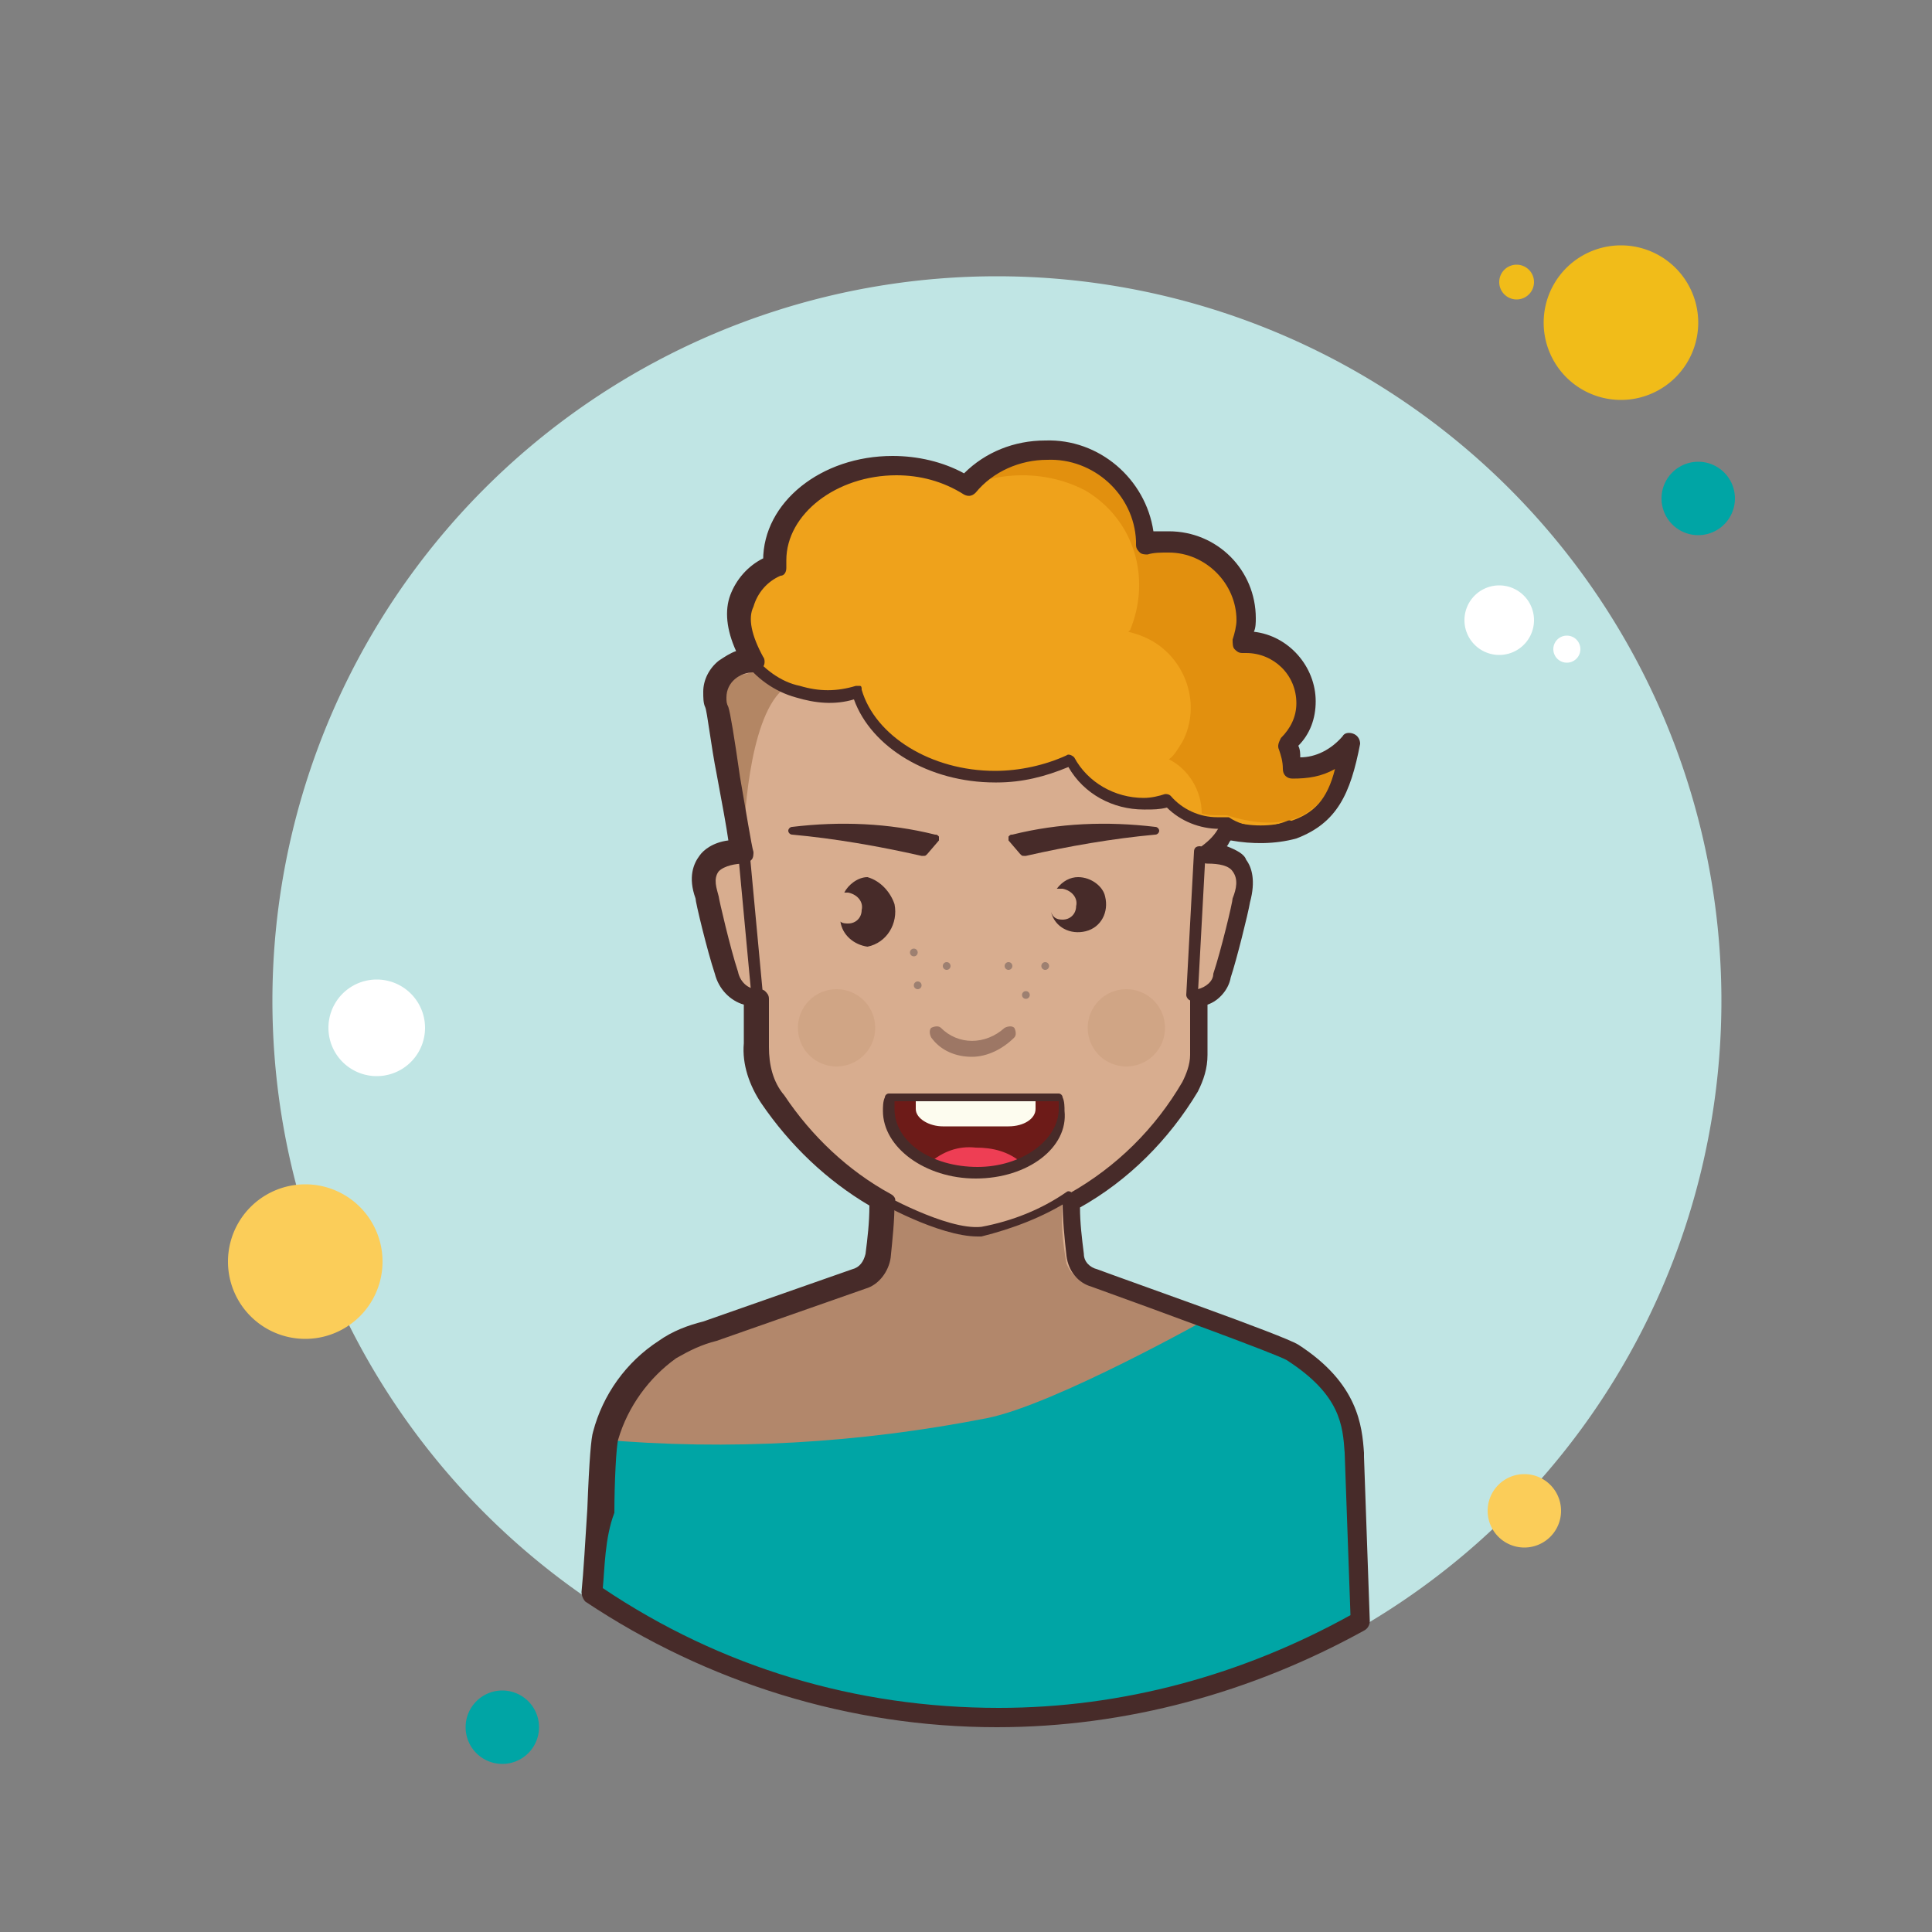 <svg xmlns="http://www.w3.org/2000/svg" viewBox="0 0 100 100"><rect x="0" y="0" width="100" height="100" fill="#808080" stroke="none"/><path fill="#fff" d="M22.1 57.6A0.9 0.9 0 1 0 22.1 59.4A0.9 0.9 0 1 0 22.1 57.6Z"/><path fill="#f1bc19" d="M22.6 65.3A0.9 0.9 0 1 0 22.6 67.1A0.9 0.9 0 1 0 22.6 65.3Z"/><path fill="#c0e5e4" d="M51.6 14.3A37.5 37.5 0 1 0 51.6 89.3A37.5 37.5 0 1 0 51.6 14.3Z"/><path fill="#fbcd59" d="M78.9 76.3A1.9 1.9 0 1 0 78.9 80.1 1.9 1.9 0 1 0 78.9 76.3zM15.8 61.3A4 4 0 1 0 15.8 69.3 4 4 0 1 0 15.8 61.3z"/><path fill="#00a5a5" d="M26 87.5A1.9 1.9 0 1 0 26 91.3A1.9 1.9 0 1 0 26 87.5Z"/><path fill="#fff" d="M19.5 50.7A2.5 2.5 0 1 0 19.5 55.7A2.5 2.5 0 1 0 19.5 50.7Z"/><path fill="#d8ad8f" d="M66.7,70c-0.7-0.5-10.2-3.8-10.2-3.8c-0.5-0.2-0.9-0.6-1-1.2c-0.1-0.9-0.2-1.8-0.2-2.8 c2.5-1.4,4.6-3.5,6.1-6c0.3-0.5,0.4-1.1,0.5-1.7c0-1,0-2,0-3c0.6-0.1,1.1-0.6,1.3-1.2c0.4-1.3,1-3.8,1-3.9 c0.5-1.6-0.3-2.4-1.8-2.4c0.4-0.3,0.7-0.7,1-1.2h0.1c0.1,0,0.3,0,0.4,0c2,0.7,5.1,0.3,5.9-4.5c-0.7,0.9-1.9,1.4-3,1.3 c0-0.4-0.1-0.8-0.3-1.2c0.6-0.6,1-1.4,1-2.2c0-1.7-1.4-3.1-3.1-3.1c0,0-0.1,0-0.1,0l0,0c0.1-0.4,0.2-0.8,0.2-1.2c0-2.2-1.8-4-4-4 c0,0-0.1,0-0.1,0c-0.4,0-0.8,0.1-1.1,0.1c0,0,0-0.1,0-0.1c-0.2-2.7-2.4-4.7-5.1-4.6c-1.5,0-3,0.6-4,1.8c-1.1-0.7-2.5-1.1-3.8-1.1 c-3.4,0-6.2,2.2-6.2,4.9c0,0.1,0,0.2,0,0.4c-0.8,0.4-1.4,1-1.7,1.8c-0.3,0.8,0.6,3,0.6,3.1l0,0c-1,0-1.9,0.7-1.9,1.8 c0,0.2,0,0.4,0.1,0.6c0.1,0.5,0.9,7.3,1.3,7.5c-1.5,0-2.3,0.8-1.8,2.4c0,0,0.6,2.6,1,3.9c0.1,0.7,0.8,1.2,1.5,1.2 c0,0.8,0,1.7,0,2.5c0,1,0.3,2,0.9,2.8c1.5,2.2,3.4,4,5.7,5.3c0,0.9-0.1,1.9-0.2,2.8c-0.1,0.6-0.5,1-1,1.2l-7.8,2.7 c-0.8,0.2-1.5,0.5-2.2,0.9c-3.4,2.2-3.6,6.6-3.6,6.9H70C70,74,68.8,71.6,66.7,70z"/><path fill="#efa21b" d="M55.3,39.3c0.8,1.4,2.2,2.3,3.9,2.3c0.4,0,0.8-0.1,1.2-0.2c0.7,0.7,1.6,1.2,2.6,1.2 c0.1,0,0.3,0,0.4,0c1.9,0.6,5,1,5.9-3c-0.8,0.5-1.8,0.7-2.7,0.3c0-0.5-0.1-1-0.3-1.5c0.6-0.6,1-1.3,1-2.2c-0.1-1.7-1.5-3-3.2-3 l0,0c0.1-0.4,0.1-0.8,0.1-1.3c-0.1-2.2-1.9-3.9-4.1-3.9c-0.4,0-0.8,0-1.1,0.1c0,0,0-0.1,0-0.1c-0.1-2.7-2.4-4.7-5.1-4.6 c-1.5,0-3,0.6-4,1.8c-1.1-0.7-2.5-1-3.8-1c-3.4,0-6.1,2.2-6.1,4.9c0,0.1,0,0.2,0,0.4c-0.8,0.3-1.4,1-1.7,1.8c0,0.1,0.5,2.7,0.6,3 c0.6,0.8,1.5,1.3,2.4,1.6c1,0.3,2,0.3,3,0c0.8,2.5,3.6,4.4,7.1,4.4C52.8,40.2,54.1,39.9,55.3,39.3z"/><path fill="#b2876b" d="M50.3,76.6h19.5c0-2.5-1.2-4.9-3.2-6.4c-0.7-0.5-10.2-3.7-10.2-3.7c-0.6-0.2-1-0.6-1.2-1.1 c-0.2-1.1-0.3-2.2-0.2-3.3c-1.3,0.8-2.7,1.4-4.2,1.8c-1.9,0.2-5.1-1.6-5.1-1.6s-0.2,2.4-0.3,3c-0.2,0.6-0.7,1-1.3,1.1L36.5,69 c-0.8,0.2-1.5,0.5-2.2,0.9c-2.2,1.5-3.5,4-3.5,6.6L50.3,76.6z"/><path fill="#00a5a5" d="M51.7,88.9c6.5,0,13-1.7,18.6-5c-0.2-7.7,0-12.7-3.8-13.9c-0.8-0.3-3.9-1.8-3.9-1.8 s-8,4.5-11.5,5.2c-6.6,1.3-13.4,1.7-20.1,1.1c-0.1,0.3-0.2,5.7-0.3,7.9C36.9,86.7,44.2,88.9,51.7,88.9z"/><path fill="#6d3c14" d="M39.2,34.7c-0.2,0-0.5,0.2-0.7,0.2 c-0.6,0.1-1.1,0.6-1.1,1.3l1.1,7.3c0-0.6,0.2-6.2,2-7.8C40.1,35.4,39.7,35.1,39.2,34.7z" opacity=".34"/><path fill="#472b29" d="M48.4 43.2c-2.4-.6-4.9-.7-7.4-.4-.1 0-.2.1-.2.2 0 .1.1.2.2.2 2.2.2 4.5.6 6.7 1.1h.1c.1 0 .1 0 .2-.1l.6-.7c0-.1 0-.1 0-.2C48.5 43.2 48.5 43.2 48.4 43.2zM52.4 43.2c2.4-.6 4.9-.7 7.4-.4.1 0 .2.1.2.2s-.1.2-.2.2c-2.2.2-4.5.6-6.7 1.1H53c-.1 0-.1 0-.2-.1l-.6-.7c0-.1 0-.1 0-.2C52.3 43.2 52.3 43.2 52.4 43.2zM44.9 45.4c-.5 0-1 .4-1.2.8.1 0 .1 0 .2 0 .5.1.8.5.7.9 0 .4-.3.7-.7.7-.1 0-.3 0-.4-.1.1.7.7 1.2 1.4 1.3 1-.2 1.6-1.2 1.4-2.2C46.1 46.2 45.6 45.6 44.9 45.4L44.9 45.4zM55.8 45.4c-.4 0-.8.2-1.1.6.1 0 .2 0 .3 0 .5.1.8.5.7.9 0 .4-.3.7-.7.7-.3 0-.5-.1-.6-.4.2.8 1 1.2 1.8 1 .8-.2 1.2-1 1-1.8C57.1 45.9 56.5 45.4 55.8 45.4L55.8 45.4z"/><path fill="#472b29" d="M50.3,54.7c0.8,0,1.6-0.4,2.2-1c0.1-0.1,0.1-0.3,0-0.5 c0,0,0,0,0,0c-0.1-0.1-0.3-0.1-0.5,0c-1,0.9-2.4,0.9-3.3,0c-0.1-0.1-0.3-0.1-0.5,0c-0.1,0.1-0.1,0.3,0,0.5 C48.7,54.4,49.5,54.7,50.3,54.7z" opacity=".41"/><path fill="#472b29" d="M50.6,64c-2,0-5.2-1.8-5.3-1.9c-0.1-0.1-0.2-0.2-0.1-0.3c0.1-0.1,0.2-0.2,0.3-0.1 c0,0,3.5,2,5.3,1.8c1.6-0.3,3.1-0.9,4.4-1.8c0.1-0.1,0.3,0,0.3,0.1c0.1,0.1,0,0.3-0.1,0.3c-1.4,0.9-3,1.5-4.6,1.9 C50.8,64,50.7,64,50.6,64z"/><path fill="#e2900e" d="M66.7,39.7c0-0.5-0.1-1-0.3-1.5c0.6-0.5,1-1.3,1-2.2c-0.1-1.7-1.5-3.1-3.2-3l0,0 c0.1-0.4,0.2-0.8,0.2-1.2c-0.1-2.2-1.9-3.9-4.1-3.9c-0.4,0-0.8,0-1.1,0.1c0,0,0-0.1,0-0.1c-0.2-2.7-2.5-4.7-5.1-4.6c0,0,0,0,0,0 c-1.2,0-2.4,0.4-3.3,1.1c0.4,0.4,0.1,0,0.4,0.4c1.7-0.4,3.5-0.2,5,0.6c2.5,1.5,3.4,4.5,2.3,7.2l-0.1,0.1c0.4,0.1,0.7,0.2,1.1,0.4 c1.9,1,2.7,3.4,1.7,5.3c-0.2,0.3-0.4,0.7-0.7,0.9l0,0c1,0.5,1.7,1.6,1.7,2.8c0.3,0.1,0.6,0.1,0.9,0.1c0.1,0,0.3,0,0.4,0 c1.9,0.6,5,1,5.9-3C68.5,40,67.5,40.1,66.7,39.7z"/><path fill="#472b29" d="M65.4,43.4c-0.7,0-1.3-0.2-1.9-0.5c-0.1,0-0.3,0-0.4,0c-1,0-2-0.4-2.7-1.1 c-0.4,0.1-0.7,0.1-1.1,0.1c0,0-0.1,0-0.1,0c-1.6,0-3.1-0.8-3.9-2.2c-1.2,0.5-2.4,0.8-3.7,0.8c0,0,0,0-0.1,0 c-3.4,0-6.4-1.8-7.3-4.3c-1,0.3-2,0.2-3-0.1c-1.1-0.3-2.1-1-2.8-2c-0.1-0.1-0.1-0.3,0.1-0.4s0.3-0.1,0.4,0.1 c0.6,0.8,1.5,1.5,2.5,1.7c1,0.3,1.9,0.3,2.9,0c0.1,0,0.2,0,0.2,0c0.1,0,0.1,0.1,0.1,0.2c0.7,2.4,3.6,4.2,6.9,4.2 c1.3,0,2.6-0.3,3.7-0.8c0.1-0.1,0.3,0,0.4,0.1c0.7,1.3,2.1,2.1,3.6,2.1c0,0,0,0,0,0c0.4,0,0.8-0.1,1.1-0.2c0.1,0,0.2,0,0.3,0.1 c0.6,0.7,1.5,1.1,2.4,1.1c0.2,0,0.3,0,0.4,0c0.1,0,0.1,0,0.2,0c0.9,0.6,2,0.6,3,0.2c0.2-0.1,0.3,0,0.4,0.2c0.1,0.2,0,0.3-0.2,0.4 C66.4,43.3,65.9,43.4,65.4,43.4z"/><g opacity=".3"><path fill="#ba8964" d="M43.3 51.2A2 2 0 1 0 43.3 55.2 2 2 0 1 0 43.3 51.2zM58.3 51.2A2 2 0 1 0 58.3 55.2 2 2 0 1 0 58.3 51.2z" opacity=".8"/></g><path fill="#8e7469" d="M47.3 49.1A.2.2 0 1 0 47.3 49.5.2.2 0 1 0 47.3 49.1zM47.5 50.8A.2.2 0 1 0 47.5 51.2.2.2 0 1 0 47.5 50.8zM49 49.8A.2.2 0 1 0 49 50.2.2.2 0 1 0 49 49.8zM52.2 49.8A.2.2 0 1 0 52.2 50.2.2.2 0 1 0 52.2 49.8zM53.1 51.3A.2.2 0 1 0 53.1 51.7.2.2 0 1 0 53.1 51.3zM54.1 49.8A.2.2 0 1 0 54.1 50.2.2.2 0 1 0 54.1 49.8z" opacity=".8"/><path fill="#472b29" d="M39.2 51.9c-.2 0-.3-.1-.3-.3l-.7-7.5c0-.2.1-.3.3-.3.2 0 .3.1.3.3l.7 7.5C39.5 51.7 39.4 51.9 39.2 51.9 39.2 51.9 39.2 51.9 39.2 51.9zM61.7 51.8C61.7 51.8 61.7 51.8 61.7 51.8c-.2 0-.3-.2-.3-.3l.4-7.4c0-.2.1-.3.3-.3.2 0 .3.2.3.3L62 51.5C62 51.7 61.9 51.8 61.7 51.8z"/><path fill="#472b29" d="M51.6,89.4L51.6,89.4c-7.6,0-15-2.3-21.3-6.5c-0.1-0.1-0.2-0.3-0.2-0.5c0.1-1,0.2-2.7,0.3-4.3 c0.1-2.6,0.2-3.7,0.3-4c0.5-1.9,1.7-3.6,3.4-4.7c0.7-0.5,1.5-0.8,2.3-1l7.7-2.7c0.4-0.1,0.6-0.4,0.7-0.8c0.1-0.8,0.2-1.6,0.2-2.5 c-2.2-1.3-4.1-3.1-5.6-5.3c-0.6-0.9-1-2-0.9-3.1l0-2c-0.7-0.2-1.3-0.8-1.5-1.6c-0.4-1.2-1-3.7-1-3.9c-0.4-1.1-0.1-1.8,0.2-2.2 c0.2-0.3,0.7-0.7,1.5-0.8c-0.1-0.7-0.3-1.8-0.6-3.4c-0.3-1.5-0.5-3.3-0.6-3.5c-0.1-0.2-0.1-0.5-0.1-0.8c0-0.6,0.3-1.2,0.8-1.6 c0.3-0.2,0.6-0.4,0.9-0.5c-0.5-1.1-0.6-2.1-0.3-2.9c0.3-0.8,0.9-1.5,1.7-1.9V29c0-3,3-5.4,6.7-5.4c1.3,0,2.6,0.3,3.7,0.9 c1.1-1.1,2.6-1.7,4.2-1.7c2.8-0.1,5.2,2,5.6,4.7c0.2,0,0.4,0,0.7,0l0.1,0c2.5,0,4.5,2,4.5,4.5c0,0.2,0,0.5-0.1,0.7 c1.8,0.2,3.2,1.8,3.2,3.6c0,0.9-0.3,1.7-0.9,2.3c0.1,0.2,0.1,0.4,0.1,0.6c0.8,0,1.6-0.4,2.2-1.1c0.1-0.2,0.4-0.2,0.6-0.1 c0.2,0.1,0.3,0.3,0.3,0.5c-0.5,2.6-1.2,4.1-3.3,4.9c-1.1,0.3-2.3,0.3-3.4,0.1c-0.1,0.1-0.1,0.2-0.2,0.3c0.5,0.2,0.9,0.4,1,0.7 c0.3,0.4,0.5,1.1,0.2,2.2l0,0c-0.1,0.6-0.7,3-1,3.9c-0.1,0.6-0.6,1.2-1.2,1.4v2.6c0,0.7-0.2,1.3-0.5,1.9c-1.5,2.5-3.6,4.6-6.1,6 c0,0.8,0.1,1.6,0.2,2.4c0,0.4,0.3,0.7,0.7,0.8c1.6,0.6,9.6,3.4,10.4,3.9c3.1,2,3.3,4.2,3.4,5.6l0,0.2l0.3,8.5 c0,0.2-0.1,0.4-0.3,0.5C64.8,87.6,58.3,89.4,51.6,89.4z M31.2,82.2c6.1,4.1,13.1,6.2,20.5,6.2c6.4,0,12.6-1.7,18.2-4.8l-0.3-8.4 c-0.1-1.4-0.2-3-3-4.8c-0.5-0.3-6.5-2.5-10.1-3.8c-0.7-0.2-1.2-0.8-1.3-1.6c-0.1-0.9-0.2-1.9-0.2-2.8c0-0.2,0.1-0.4,0.3-0.4 c2.5-1.4,4.5-3.4,5.9-5.8c0.2-0.4,0.4-0.9,0.4-1.4v-2.9c0-0.3,0.2-0.5,0.4-0.5c0.4-0.1,0.8-0.4,0.8-0.8c0.4-1.2,1-3.7,1-3.9 c0.2-0.5,0.3-1,0-1.4c-0.2-0.3-0.7-0.4-1.3-0.4c-0.2,0-0.4-0.1-0.5-0.3c-0.1-0.2,0-0.4,0.2-0.6c0.4-0.3,0.7-0.6,0.9-1 c0.1-0.2,0.3-0.3,0.4-0.3h0.1c0,0,0.1,0,0.1,0c1,0.3,2.1,0.3,3.1,0c1.2-0.4,1.9-1.1,2.3-2.7c-0.7,0.4-1.4,0.5-2.2,0.5 c-0.3,0-0.5-0.2-0.5-0.5c0-0.4-0.1-0.7-0.2-1c-0.1-0.2,0-0.4,0.1-0.6c0.5-0.5,0.8-1.1,0.8-1.8c0-1.5-1.2-2.6-2.6-2.6 c-0.1,0-0.1,0-0.2,0c-0.2,0-0.3-0.1-0.4-0.2c-0.1-0.1-0.1-0.3-0.1-0.5c0.1-0.3,0.2-0.7,0.2-1c0-1.9-1.6-3.5-3.5-3.5l-0.1,0 c-0.3,0-0.7,0-1,0.1c-0.1,0-0.3,0-0.4-0.1s-0.2-0.2-0.2-0.4V28c-0.1-2.4-2.2-4.3-4.6-4.2c-1.4,0-2.8,0.6-3.7,1.7 c-0.2,0.2-0.4,0.2-0.6,0.1c-1.1-0.7-2.3-1-3.5-1c-3.1,0-5.7,2-5.7,4.4v0.4c0,0.2-0.1,0.4-0.3,0.4c-0.7,0.3-1.2,0.9-1.4,1.6 c-0.3,0.6-0.1,1.5,0.5,2.6c0.1,0.1,0.1,0.4,0,0.5c-0.1,0.2-0.3,0.3-0.5,0.3c-0.7,0-1.4,0.5-1.4,1.3c0,0.2,0,0.3,0.1,0.5 c0.1,0.3,0.3,1.5,0.6,3.6c0.3,1.7,0.6,3.6,0.7,3.9c0,0.1,0,0.3-0.1,0.4s-0.2,0.2-0.4,0.2c-0.4,0-1,0.1-1.3,0.4 c-0.3,0.4-0.1,0.9,0,1.3c0,0.1,0.6,2.7,1,3.9c0.1,0.5,0.5,0.9,1,0.9c0.1,0,0.3,0,0.4,0.1c0.1,0.1,0.2,0.2,0.2,0.4v2.5 c0,0.9,0.2,1.8,0.8,2.5c1.4,2.1,3.3,3.9,5.5,5.1c0.2,0.1,0.3,0.3,0.2,0.4c0,1-0.1,1.9-0.2,2.9c-0.1,0.7-0.6,1.4-1.3,1.6l-7.7,2.7 c-0.8,0.2-1.4,0.5-2.1,0.9c-1.4,1-2.5,2.5-3,4.2c-0.1,0.3-0.2,2.2-0.2,3.8C31.3,79.6,31.3,81.2,31.2,82.2z"/><path fill="#6d1b18" d="M46.1,56.8C46.1,57,46,57.2,46,57.4c0,1.8,2,3.3,4.5,3.3s4.5-1.5,4.5-3.3c0-0.2,0-0.4-0.1-0.6H46.1 z"/><path fill="#ee3e54" d="M52.9,60.2c-0.7-0.6-1.5-0.8-2.4-0.8c-0.9-0.1-1.7,0.2-2.4,0.8C49.7,60.9,51.4,60.9,52.9,60.2z"/><path fill="#fdfcef" d="M47.4,56.8C47.4,56.8,47.4,56.8,47.4,56.8v0.6c0,0.5,0.7,0.9,1.4,0.9h3.4c0.8,0,1.4-0.4,1.4-0.9 v-0.6c0,0,0,0,0,0H47.4z"/><path fill="#472b29" d="M50.5,61c-2.6,0-4.8-1.6-4.8-3.5c0-0.2,0-0.5,0.1-0.7c0-0.1,0.1-0.2,0.2-0.2h8.8 c0.1,0,0.2,0.1,0.2,0.2c0.1,0.2,0.1,0.5,0.1,0.7C55.3,59.4,53.2,61,50.5,61z M46.3,57c0,0.1,0,0.2,0,0.4c0,1.7,1.9,3,4.3,3 c2.3,0,4.2-1.4,4.2-3c0-0.1,0-0.2,0-0.4H46.3z"/><path fill="#fff" d="M81.1 32.9A0.7 0.7 0 1 0 81.1 34.3A0.7 0.7 0 1 0 81.1 32.9Z"/><path fill="#f1bc19" d="M78.5 13.7A.9.9 0 1 0 78.5 15.5.9.9 0 1 0 78.5 13.7zM83.9 12.7A4 4 0 1 0 83.9 20.7 4 4 0 1 0 83.9 12.7z"/><path fill="#00a5a5" d="M87.9 23.9A1.9 1.9 0 1 0 87.9 27.7A1.9 1.9 0 1 0 87.9 23.9Z"/><path fill="#fff" d="M77.6 30.3A1.8 1.8 0 1 0 77.6 33.9A1.8 1.8 0 1 0 77.6 30.3Z"/></svg>